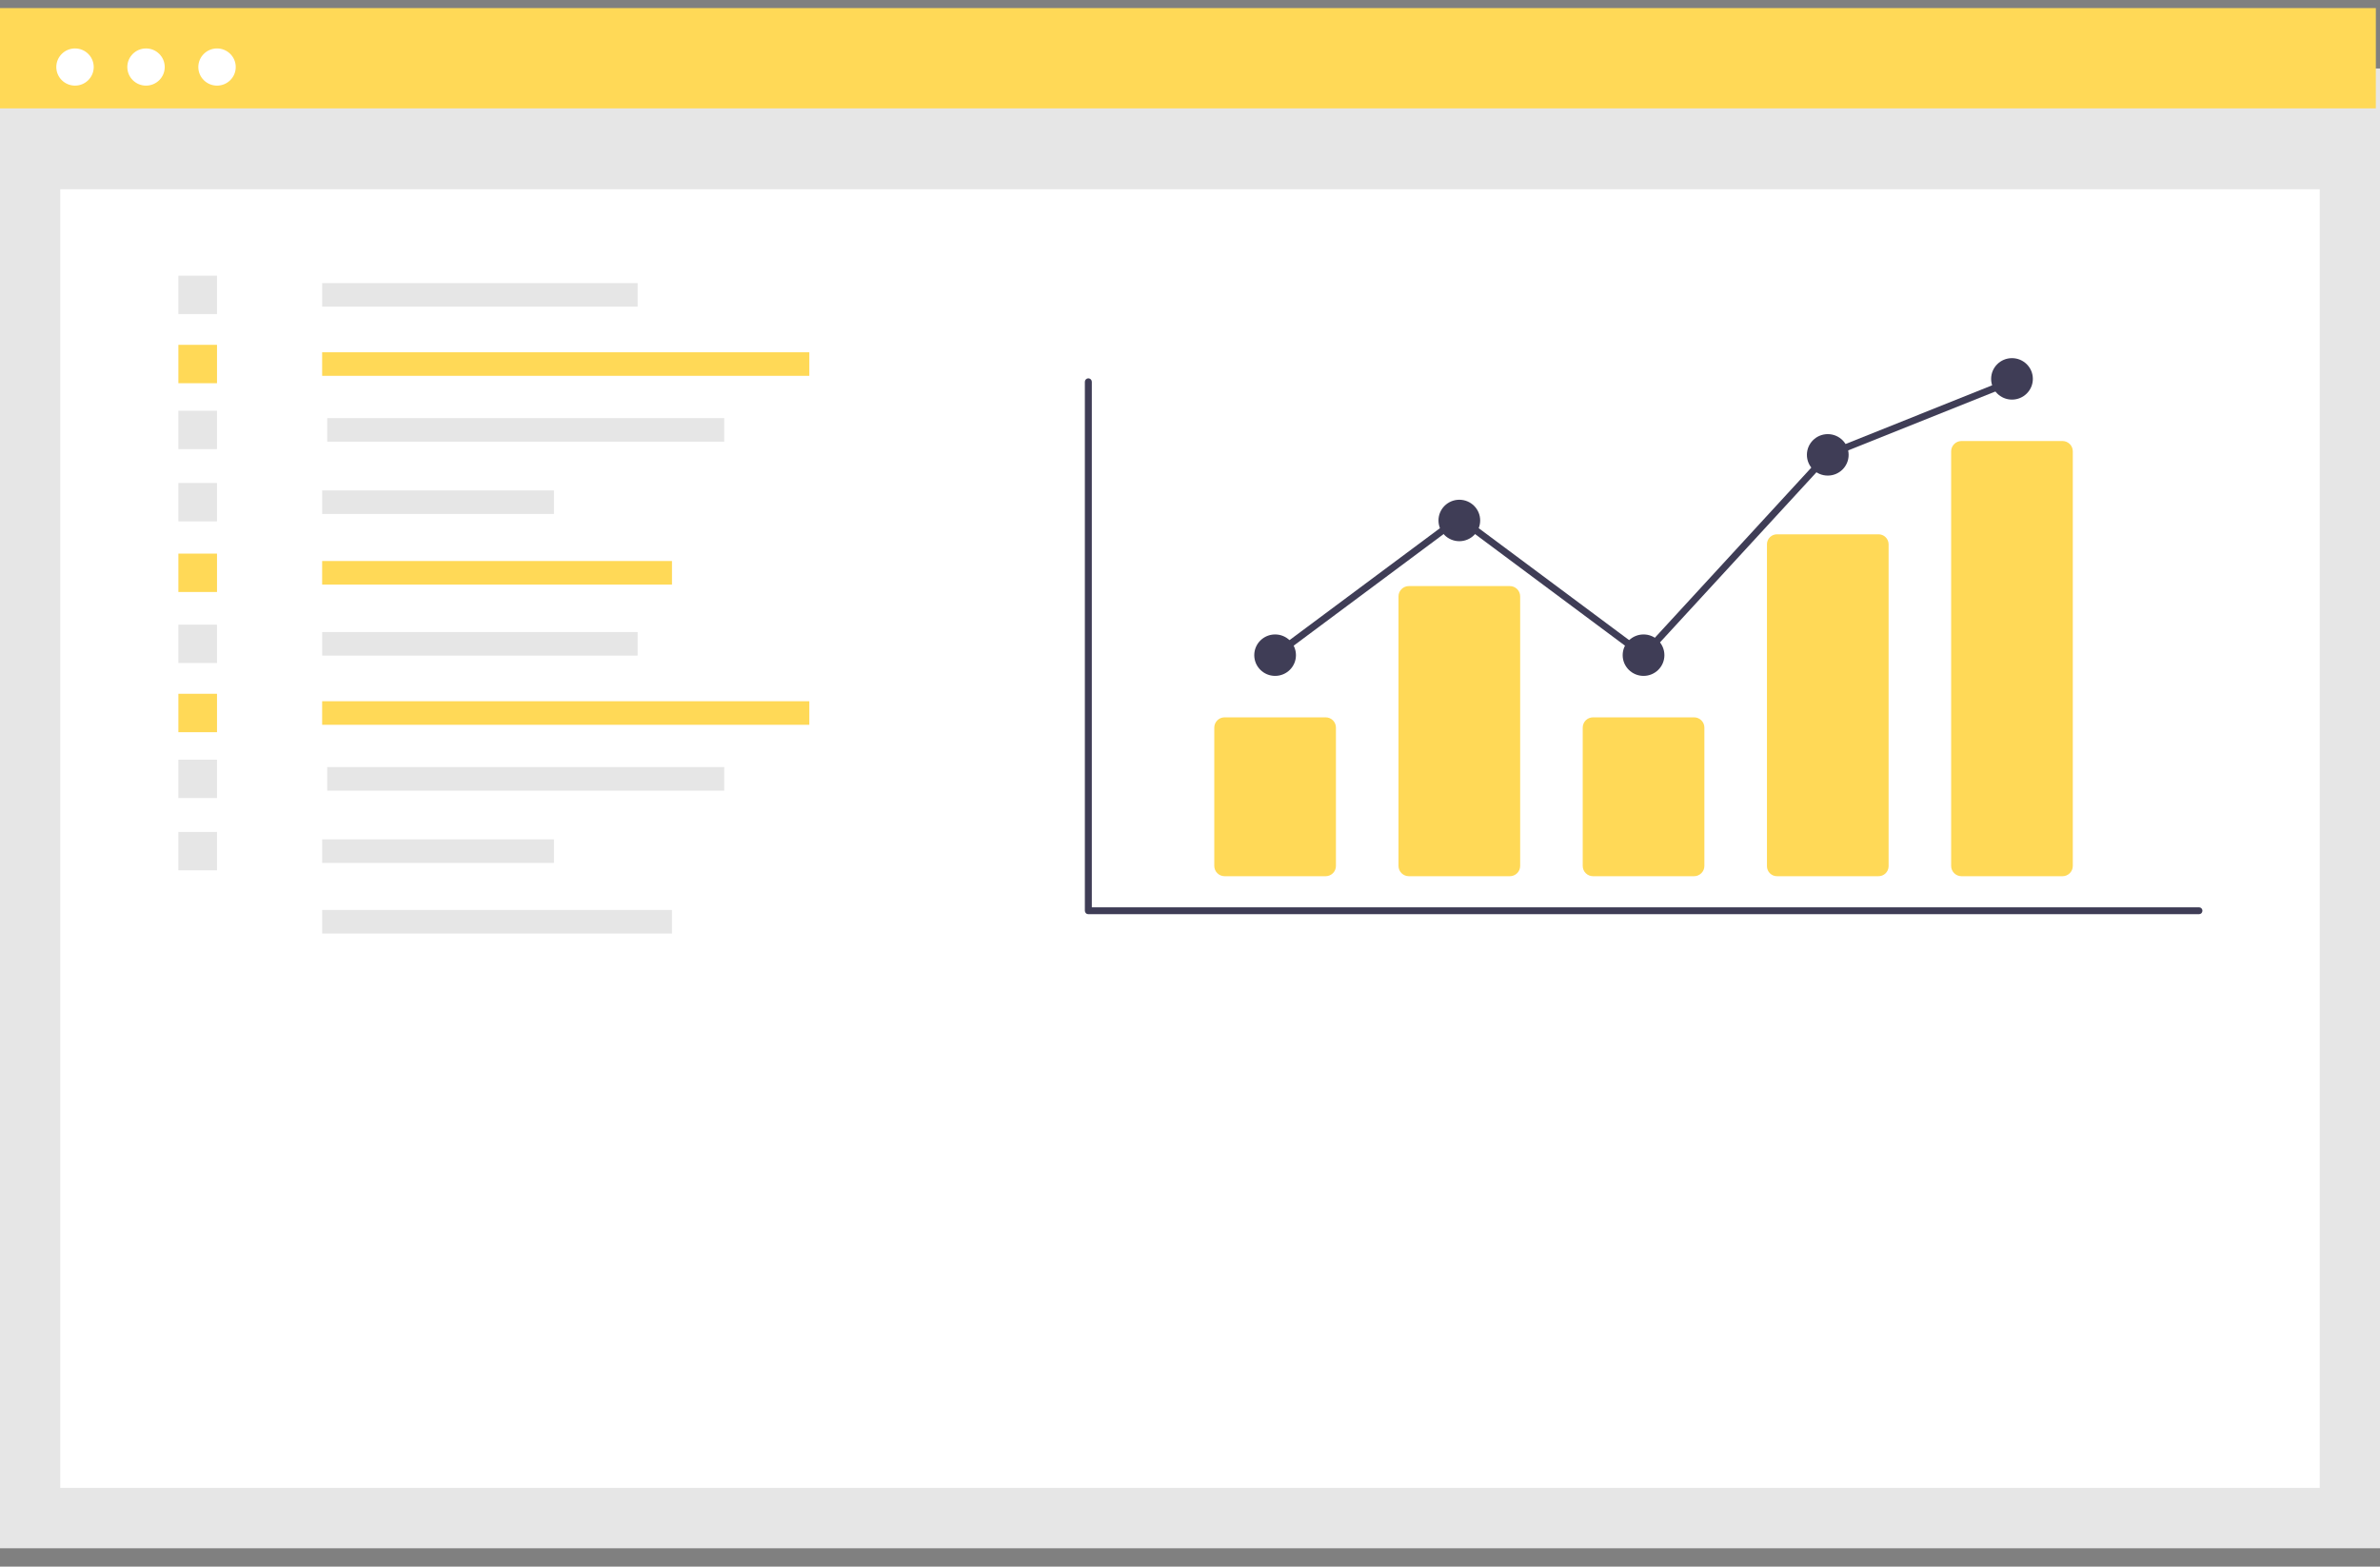 <svg width="79" height="52" viewBox="0 0 79 52" fill="none" xmlns="http://www.w3.org/2000/svg">
<rect x="0" y="0" width="79" height="52" fill="#808080" stroke="none"/>
<path d="M79 2.273H0V51.392H79V2.273Z" fill="#E6E6E6"/>
<path d="M77 6.282H2V49.387H77V6.282Z" fill="white"/>
<path d="M78.862 0.268H0V3.597H78.862V0.268Z" fill="#FFD957"/>
<path d="M2.49 2.842C2.833 2.842 3.111 2.566 3.111 2.225C3.111 1.885 2.833 1.608 2.49 1.608C2.147 1.608 1.869 1.885 1.869 2.225C1.869 2.566 2.147 2.842 2.49 2.842Z" fill="white"/>
<path d="M4.847 2.842C5.19 2.842 5.468 2.566 5.468 2.225C5.468 1.885 5.19 1.608 4.847 1.608C4.504 1.608 4.226 1.885 4.226 2.225C4.226 2.566 4.504 2.842 4.847 2.842Z" fill="white"/>
<path d="M7.204 2.842C7.547 2.842 7.825 2.566 7.825 2.225C7.825 1.885 7.547 1.608 7.204 1.608C6.861 1.608 6.583 1.885 6.583 2.225C6.583 2.566 6.861 2.842 7.204 2.842Z" fill="white"/>
<path d="M72.991 30.345H36.125C36.095 30.345 36.065 30.333 36.044 30.311C36.022 30.29 36.01 30.261 36.01 30.23V12.673C36.01 12.643 36.022 12.613 36.044 12.592C36.065 12.57 36.095 12.558 36.125 12.558C36.156 12.558 36.185 12.57 36.207 12.592C36.228 12.613 36.241 12.643 36.241 12.673V30.116H72.991C73.022 30.116 73.051 30.128 73.073 30.149C73.094 30.171 73.106 30.2 73.106 30.23C73.106 30.261 73.094 30.29 73.073 30.312C73.051 30.333 73.022 30.345 72.991 30.345Z" fill="#3F3D56"/>
<path d="M44.002 29.084H40.649C40.558 29.084 40.471 29.048 40.407 28.984C40.343 28.921 40.306 28.834 40.306 28.744V24.151C40.306 24.061 40.343 23.974 40.407 23.91C40.471 23.846 40.558 23.811 40.649 23.811H44.002C44.093 23.811 44.18 23.846 44.244 23.91C44.308 23.974 44.344 24.061 44.344 24.151V28.744C44.344 28.834 44.308 28.921 44.244 28.984C44.18 29.048 44.093 29.084 44.002 29.084Z" fill="#FFD957"/>
<path d="M50.117 29.084H46.764C46.673 29.084 46.586 29.048 46.522 28.984C46.457 28.921 46.421 28.834 46.421 28.744V19.794C46.421 19.704 46.457 19.618 46.522 19.554C46.586 19.49 46.673 19.454 46.764 19.454H50.117C50.207 19.454 50.294 19.49 50.359 19.554C50.423 19.618 50.459 19.704 50.459 19.794V28.744C50.459 28.834 50.423 28.921 50.359 28.984C50.294 29.048 50.207 29.084 50.117 29.084Z" fill="#FFD957"/>
<path d="M56.231 29.084H52.878C52.788 29.084 52.7 29.048 52.636 28.984C52.572 28.921 52.536 28.834 52.536 28.744V24.151C52.536 24.061 52.572 23.974 52.636 23.91C52.7 23.846 52.788 23.811 52.878 23.811H56.231C56.322 23.811 56.409 23.846 56.473 23.91C56.538 23.974 56.574 24.061 56.574 24.151V28.744C56.574 28.834 56.538 28.921 56.473 28.984C56.409 29.048 56.322 29.084 56.231 29.084Z" fill="#FFD957"/>
<path d="M62.346 29.084H58.993C58.904 29.086 58.818 29.053 58.754 28.992C58.69 28.931 58.653 28.847 58.651 28.759V18.059C58.653 17.971 58.69 17.888 58.754 17.827C58.818 17.766 58.904 17.733 58.993 17.735H62.346C62.435 17.733 62.521 17.766 62.585 17.827C62.649 17.888 62.686 17.971 62.689 18.059V28.759C62.686 28.847 62.649 28.931 62.585 28.992C62.521 29.053 62.435 29.086 62.346 29.084Z" fill="#FFD957"/>
<path d="M68.461 29.084H65.108C65.017 29.084 64.93 29.048 64.866 28.984C64.802 28.92 64.765 28.834 64.765 28.744V14.98C64.765 14.889 64.802 14.803 64.866 14.739C64.93 14.675 65.017 14.639 65.108 14.639H68.461C68.552 14.639 68.639 14.675 68.703 14.739C68.767 14.803 68.803 14.889 68.803 14.98V28.744C68.803 28.834 68.767 28.92 68.703 28.984C68.639 29.048 68.552 29.084 68.461 29.084Z" fill="#FFD957"/>
<path d="M42.325 22.435C42.708 22.435 43.017 22.127 43.017 21.747C43.017 21.367 42.708 21.059 42.325 21.059C41.943 21.059 41.633 21.367 41.633 21.747C41.633 22.127 41.943 22.435 42.325 22.435Z" fill="#3F3D56"/>
<path d="M48.44 17.964C48.822 17.964 49.132 17.656 49.132 17.276C49.132 16.896 48.822 16.588 48.44 16.588C48.058 16.588 47.748 16.896 47.748 17.276C47.748 17.656 48.058 17.964 48.44 17.964Z" fill="#3F3D56"/>
<path d="M54.555 22.435C54.937 22.435 55.247 22.127 55.247 21.747C55.247 21.367 54.937 21.059 54.555 21.059C54.172 21.059 53.862 21.367 53.862 21.747C53.862 22.127 54.172 22.435 54.555 22.435Z" fill="#3F3D56"/>
<path d="M60.67 15.786C61.052 15.786 61.362 15.478 61.362 15.098C61.362 14.718 61.052 14.41 60.67 14.41C60.287 14.41 59.977 14.718 59.977 15.098C59.977 15.478 60.287 15.786 60.67 15.786Z" fill="#3F3D56"/>
<path d="M66.784 13.264C67.167 13.264 67.477 12.956 67.477 12.576C67.477 12.196 67.167 11.888 66.784 11.888C66.402 11.888 66.092 12.196 66.092 12.576C66.092 12.956 66.402 13.264 66.784 13.264Z" fill="#3F3D56"/>
<path d="M54.569 21.901L48.44 17.339L42.394 21.839L42.256 21.655L48.44 17.053L54.54 21.593L60.602 15.001L60.626 14.992L66.741 12.543L66.828 12.756L60.737 15.194L54.569 21.901Z" fill="#3F3D56"/>
<path d="M21.165 9.397H10.693V10.179H21.165V9.397Z" fill="#E6E6E6"/>
<path d="M26.864 11.693H10.693V12.475H26.864V11.693Z" fill="#FFD957"/>
<path d="M24.04 13.879H10.862V14.661H24.04V13.879Z" fill="#E6E6E6"/>
<path d="M18.387 16.278H10.693V17.06H18.387V16.278Z" fill="#E6E6E6"/>
<path d="M22.305 18.622H10.693V19.404H22.305V18.622Z" fill="#FFD957"/>
<path d="M7.203 9.151H5.921V10.425H7.203V9.151Z" fill="#E6E6E6"/>
<path d="M7.203 11.446H5.921V12.72H7.203V11.446Z" fill="#FFD957"/>
<path d="M7.203 13.633H5.921V14.907H7.203V13.633Z" fill="#E6E6E6"/>
<path d="M7.203 16.032H5.921V17.306H7.203V16.032Z" fill="#E6E6E6"/>
<path d="M7.203 18.376H5.921V19.65H7.203V18.376Z" fill="#FFD957"/>
<path d="M21.165 20.98H10.693V21.762H21.165V20.98Z" fill="#E6E6E6"/>
<path d="M26.864 23.276H10.693V24.058H26.864V23.276Z" fill="#FFD957"/>
<path d="M24.04 25.462H10.862V26.244H24.04V25.462Z" fill="#E6E6E6"/>
<path d="M18.387 27.861H10.693V28.643H18.387V27.861Z" fill="#E6E6E6"/>
<path d="M22.305 30.205H10.693V30.987H22.305V30.205Z" fill="#E6E6E6"/>
<path d="M7.203 20.734H5.921V22.008H7.203V20.734Z" fill="#E6E6E6"/>
<path d="M7.203 23.029H5.921V24.304H7.203V23.029Z" fill="#FFD957"/>
<path d="M7.203 25.216H5.921V26.49H7.203V25.216Z" fill="#E6E6E6"/>
<path d="M7.203 27.615H5.921V28.889H7.203V27.615Z" fill="#E6E6E6"/>
</svg>
